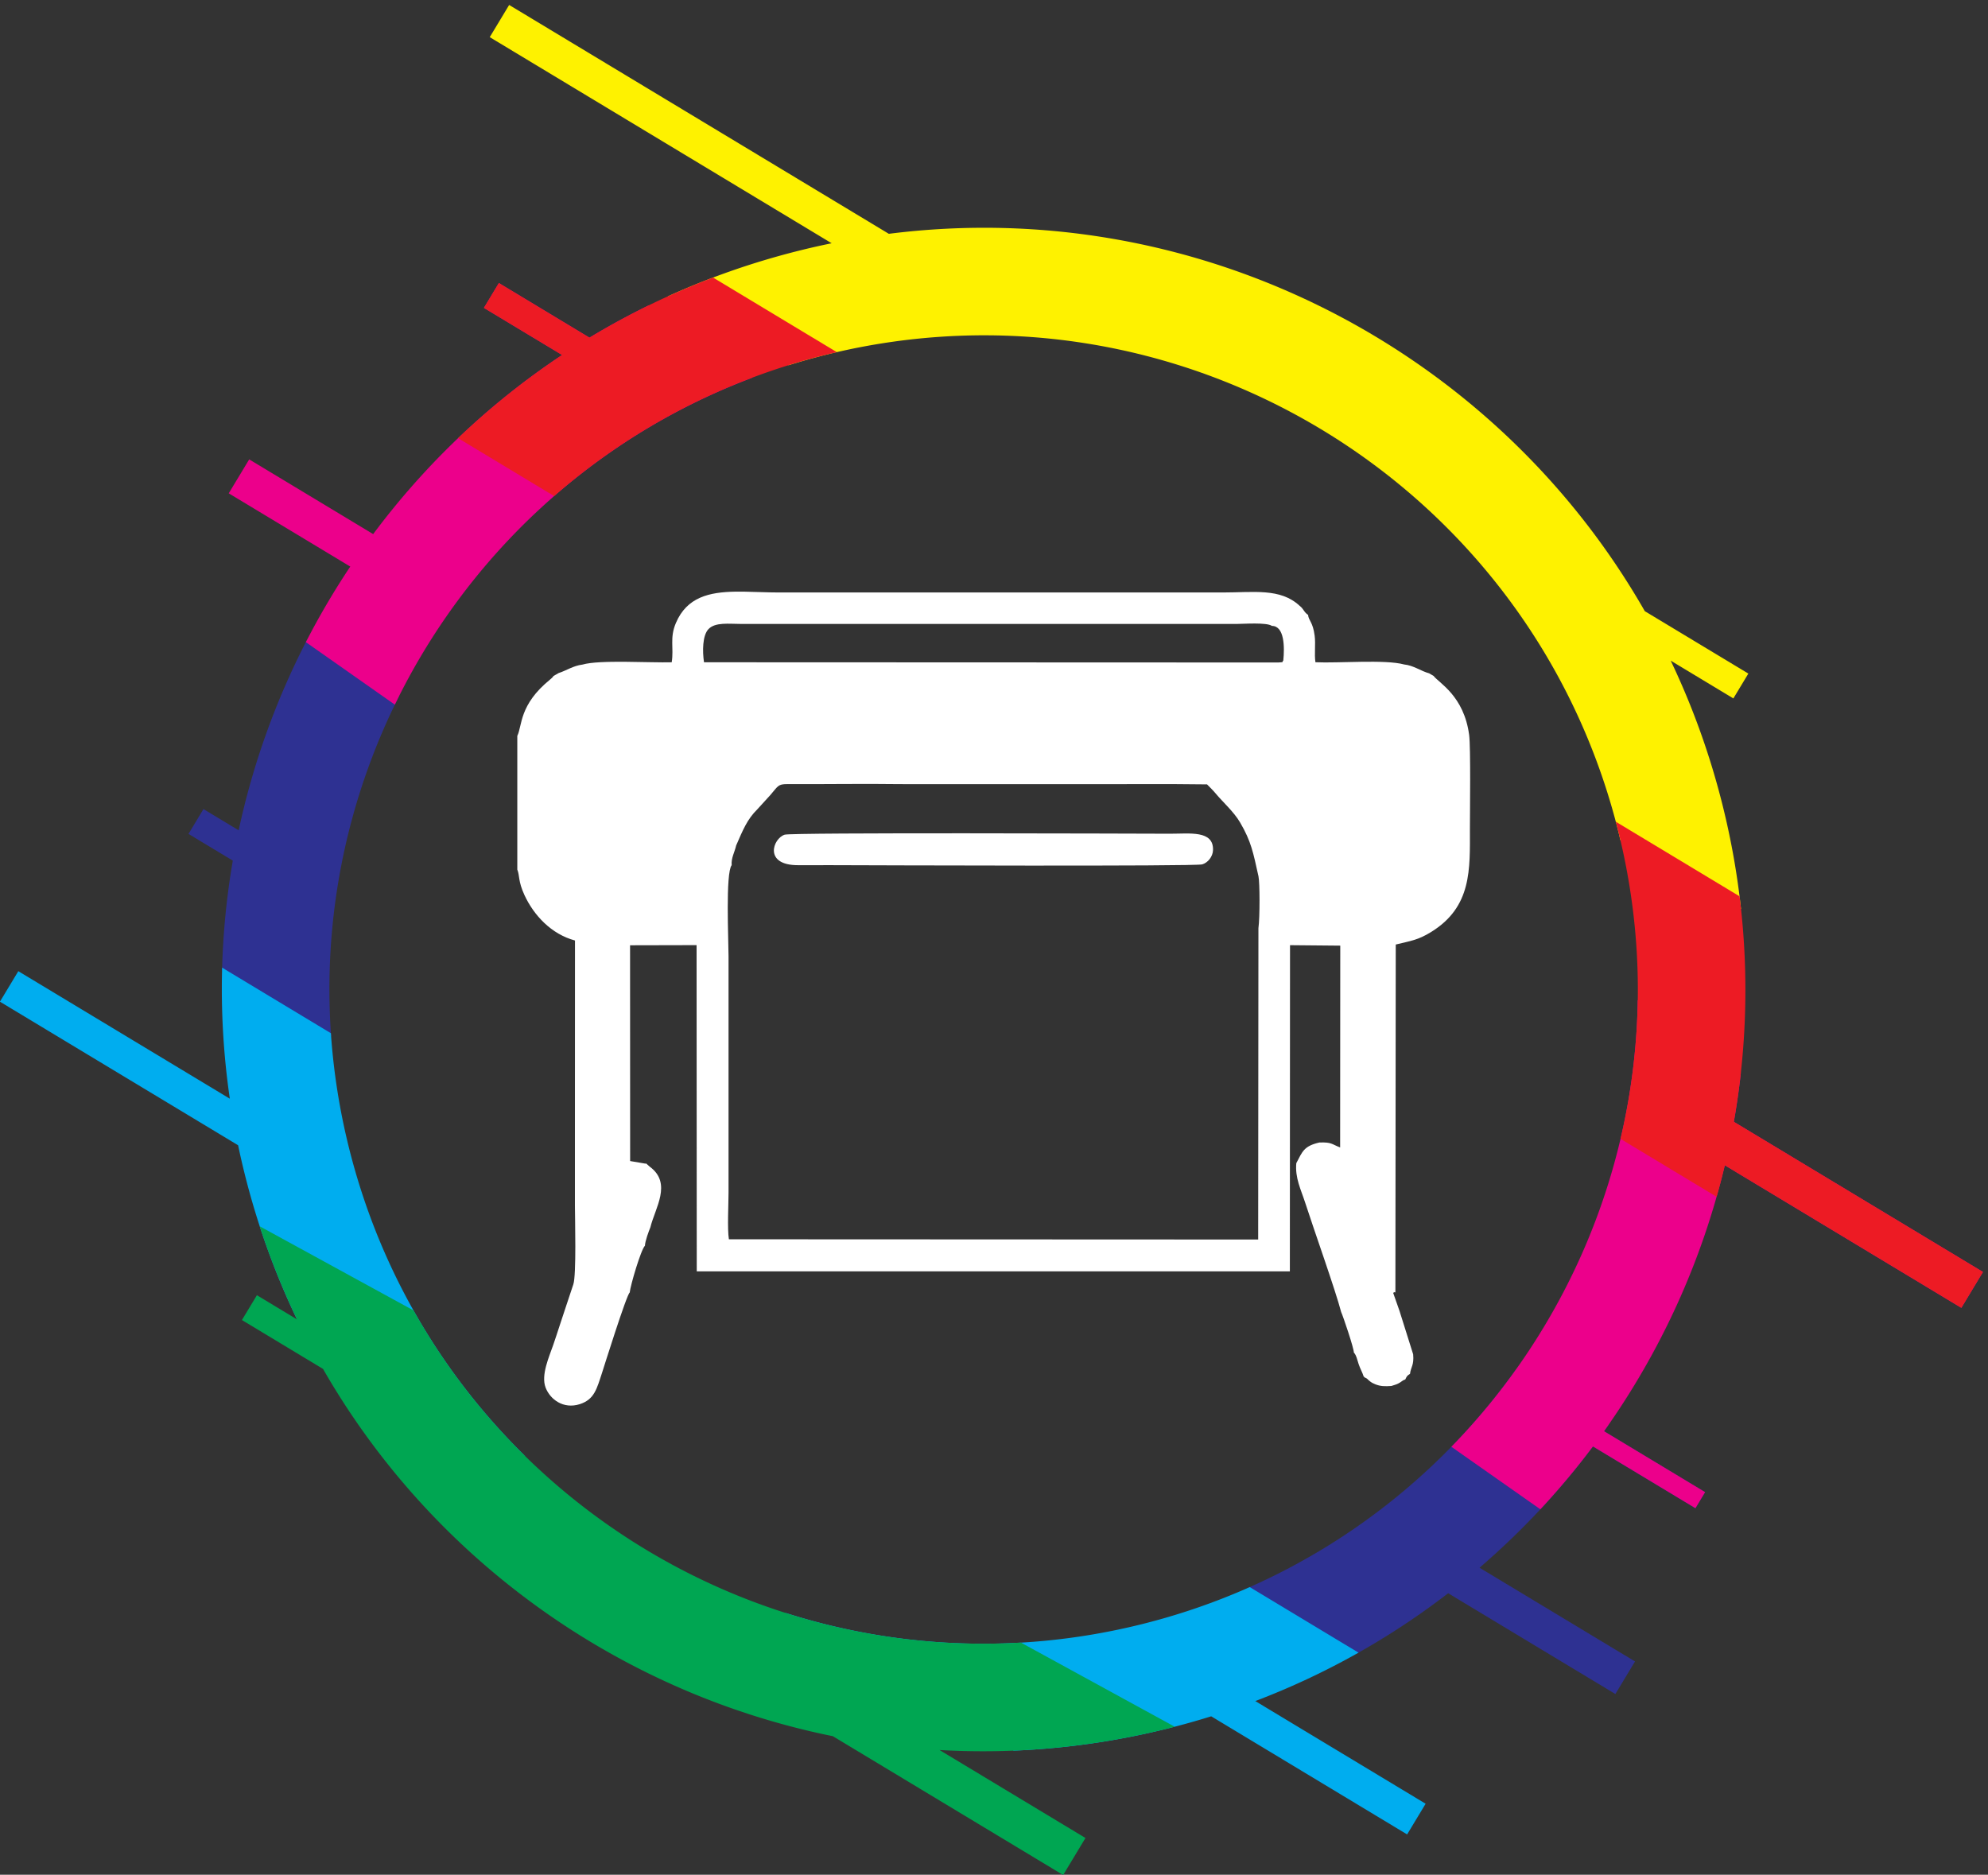 <svg xml:space="preserve" width="117.542" height="110.851" xmlns="http://www.w3.org/2000/svg"><rect width="100%" height="100%" fill="#333333" stroke="none"/><path d="m149.738 595.809 41.047-24.743c-23.074-45.863-34.144-97.968-30.254-151.375l-48.488 29.231a335.967 335.967 0 0 0 4.777 48.891l-19.699 11.871 6.652 11.043 15.653-9.434c6.336 29.539 16.59 57.953 30.312 84.516zm537.625-324.086 41.047-24.746c-.664-.95-1.328-1.895-2-2.836l44.926-27.082-4.305-7.145-45.558 27.461a338.824 338.824 0 0 0-50.414-53.922l69.121-41.664-8.735-14.488-74.332 44.808a335.31 335.31 0 0 0-40.992-27.05l-48.492 29.226c49.043 21.496 89.953 55.621 119.734 97.438" style="fill:#2e3192;fill-opacity:1;fill-rule:evenodd;stroke:none" transform="matrix(.133 0 0 -.133 -1.772 117.096)"/><path d="m301.684 744.652 45.875-32.226c-71.383-26.949-127.086-80.016-158.707-145.274l-39.559 27.789a340.704 340.704 0 0 0 19.742 33.598l-54.023 32.566 9.093 15.09 55.114-33.222c22.996 30.859 51.301 57.91 83.98 79.625l-34.75 20.949 6.653 11.043 40.273-24.277a337.076 337.076 0 0 0 26.309 14.339zm439.707-308.875 45.847-32.207a335.703 335.703 0 0 0-3.133-21.867l110.754-66.762-9.613-15.953-105.148 63.383c-10.153-42.66-28.493-82.812-53.688-118.23l44.926-27.082-4.305-7.145-45.558 27.461a339.016 339.016 0 0 0-23.371-27.949l-39.567 27.797c51.199 52.476 81.68 123.394 82.856 198.554" style="fill:#ec008b;fill-opacity:1;fill-rule:evenodd;stroke:none" transform="matrix(.133 0 0 -.133 -1.772 117.096)"/><path d="m787.309 476.289-53.645 30.629c-.277 1.176-.539 2.352-.828 3.531-38.625 155.875-196.309 250.922-352.184 212.297a295.724 295.724 0 0 1-16.765-4.703l-53.653 30.633c18.645 8.472 38.329 15.359 58.926 20.461a334.637 334.637 0 0 0 13.887 3.136l-152.004 91.633 8.625 14.313 168.781-101.742c136.914 17.351 269.219-50.797 336.078-167.766l46.032-27.746-6.661-11.043-27.855 16.797c9.723-20.371 17.543-42.016 23.184-64.778a341.91 341.91 0 0 0 8.082-45.652" style="fill:#fef200;fill-opacity:1;fill-rule:evenodd;stroke:none" transform="matrix(.133 0 0 -.133 -1.772 117.096)"/><path d="m112.074 450.227 48.348-29.145a292.588 292.588 0 0 1 7.93-50.519c13.445-54.25 41.32-101.125 78.511-137.563l-101.73 61.32c-9.719 20.36-17.531 41.996-23.172 64.746a341.989 341.989 0 0 0-2.789 12.207L13.293 435.098l8.172 13.562 94.027-56.683a337.485 337.485 0 0 0-3.418 58.25zM568.91 174.84l48.348-29.145a336.708 336.708 0 0 0-45.887-21.523l75.719-45.645-8.223-13.64-87.097 52.508a340.975 340.975 0 0 0-19.739-5.52c-22.75-5.641-45.535-8.832-68.074-9.746l-101.73 61.328c49.593-15.875 104.058-18.637 158.308-5.195a292.598 292.598 0 0 1 48.375 16.578" style="fill:#00adef;fill-opacity:1;fill-rule:evenodd;stroke:none" transform="matrix(.133 0 0 -.133 -1.772 117.096)"/><path d="m128.789 335.238 68.363-37.394c53.926-95.918 158.864-154.149 270.02-147.676l68.387-37.402c-1.176-.305-2.352-.598-3.528-.891-33.91-8.406-67.898-11.375-101.039-9.465l64.879-39.11-9.922-16.46-102.371 61.711c-94.527 19.148-177.887 78.285-226.652 163.281l-36.047 21.734 6.652 11.039 17.817-10.738a338.407 338.407 0 0 0-16.559 41.371" style="fill:#00a652;fill-opacity:1;fill-rule:evenodd;stroke:none" transform="matrix(.133 0 0 -.133 -1.772 117.096)"/><path d="m330.32 757.031 55.039-33.179c-1.57-.364-3.136-.715-4.707-1.106-46.347-11.484-87.316-33.496-120.992-62.859l-42.695 25.742a337.112 337.112 0 0 0 46.234 36.969l-34.75 20.949 6.653 11.043 40.273-24.277a336.46 336.46 0 0 0 54.945 26.718zm401.293-241.906 55.043-33.18a336.203 336.203 0 0 0-2.551-100.242l110.754-66.762-9.613-15.953-105.148 63.383a329.39 329.39 0 0 0-3.649-14.008l-42.699 25.739c10.234 43.492 10.57 89.996-.914 136.347-.387 1.567-.809 3.117-1.223 4.676" style="fill:#ed1b24;fill-opacity:1;fill-rule:evenodd;stroke:none" transform="matrix(.133 0 0 -.133 -1.772 117.096)"/><path d="M243.293 553.273v-59.441c1.094-2.621.316-5.141 3.168-11.312 4.195-9.079 12.004-17.418 22.477-20.219l-.028-89.977v-27.969c.008-5.472.699-30.718-.707-34.921-1.027-3.082-2-6.106-3.058-9.188-2.04-5.965-3.832-11.805-5.868-17.715-1.8-5.246-5.547-13.406-3.406-18.992 2.02-5.266 7.902-9.68 15.164-7.379 6.582 2.086 7.61 6.938 9.961 14.035.371 1.125 10.859 34.672 12.27 35.606.328 3.242 4.976 19.054 6.773 20.812.063 2.035 1.652 6.321 2.414 8.18 2.098 8.582 9.735 19.543-.211 26.898l-1.676 1.473-.285-.07-6.824 1.156-.035 95.926 29.57.066.078-145.047 263.668.004.071 145.02 22.336-.207-.059-89.711c-3.852 1.457-3.664 2.394-9.242 2.191-6.949-1.582-7.551-4.121-10.242-9.179-.614-6.602 2.082-11.778 3.906-17.442 3.73-11.578 13.574-39.254 16.023-48.707.86-1.859 5.707-16.172 5.653-18.043 1.105-1.148 1.554-3.387 2.129-5.133.695-2.105 1.679-3.703 2.214-5.457l.414-.445c1.75-.813.872-.586 2.375-1.738.883-.68 1.379-.922 2.403-1.34 2.363-.957 4.297-.942 7.144-.758 1.117.398 1.992.555 3.043 1.086 1.649.836 1.739 1.375 3.149 1.824.629 1.297.668 1.625 2.093 2.469.395 3.223 1.836 3.738 1.403 8.699l-6.055 19.25-2.808 7.988c.703.75-.012.266.968.297l.157 154.641c6.96 1.684 9.957 2.031 15.644 5.527 18.27 11.215 17.324 27.961 17.324 45.856 0 7.785.387 36.226-.336 41.75-2.289 17.457-13.472 23.16-15.789 26.265l-2.011 1.184c-3.582.945-6.887 3.523-11.153 3.937v.004c-8.465 2.309-29.226.489-39.383.981-.558 3.672.153 7.976-.351 11.844-.793 6.132-2.711 6.66-2.914 9.199-1.891 1.219-1.906 2.644-3.778 4.062-8.558 7.953-20.41 5.91-34.089 5.91H359.629c-5.34 0-10.664.301-15.727.368h-3.496c-11.754-.176-21.715-2.407-26.613-13.938-2.848-6.695-.844-10.941-1.855-17.465-9.454-.285-32.118 1.2-39.68-1.027-4.082-.484-7.246-2.707-10.594-3.762l-2.277-1.308c-.446-.61-.215-.344-.739-.879-.011-.012-.773-.684-.785-.699-13.8-11.215-12.316-20.422-14.57-25.04zm338.211 32.622-255.211.097c-.734 4.879-.703 11.891 1.965 14.723 3.004 3.191 9.101 2.32 14.418 2.32l203.469-.004c5.652.004 11.304 0 16.957 0 2.832.004 13.425.782 15.64-.867 5.637-.012 5.684-9.539 5.078-15.391-.918-.988.711-.644-2.316-.878zm-225.691-58.891c3.398 3.918 3.304 4.851 7.566 4.832 16.621-.09 33.34.227 49.941-.008l8.953-.015 9.418-.004 9.422.004 9.418-.004 9.422.004 9.422-.004 9.418.004 9.422-.004 9.418.004 9.418-.004 9.89.023 9.418-.004 9.422.004 14.133-.121c1.313-1.324 2.754-2.734 3.914-4.133 3.106-3.738 7.988-8.023 10.777-12.781 4.997-8.535 5.833-13.422 8.18-23.938.606-2.671.653-18.203-.019-23.089l-.11-138.403-235.293.102c-.761 4.656-.16 15.539-.16 20.867v105.031c0 6.766-1.398 36.922 1.395 40.434-.293 3.156 1.316 5.715 1.992 8.754 2.984 6.84 4.902 11.636 9.383 16.043zm6.339-17.66c-5.23-1.684-9.492-13.594 5.957-13.559 5.02.016 10.047.012 15.071.008 16.605-.051 161.429-.586 164.613.352 2.449.722 4.699 3.39 4.785 6.371.258 8.879-10.348 7.234-19.148 7.254-17.258.043-168.106.597-171.278-.426" style="fill:#fff;fill-opacity:1;fill-rule:evenodd;stroke:none" transform="matrix(.133 0 0 -.133 -1.772 117.096)"/></svg>
